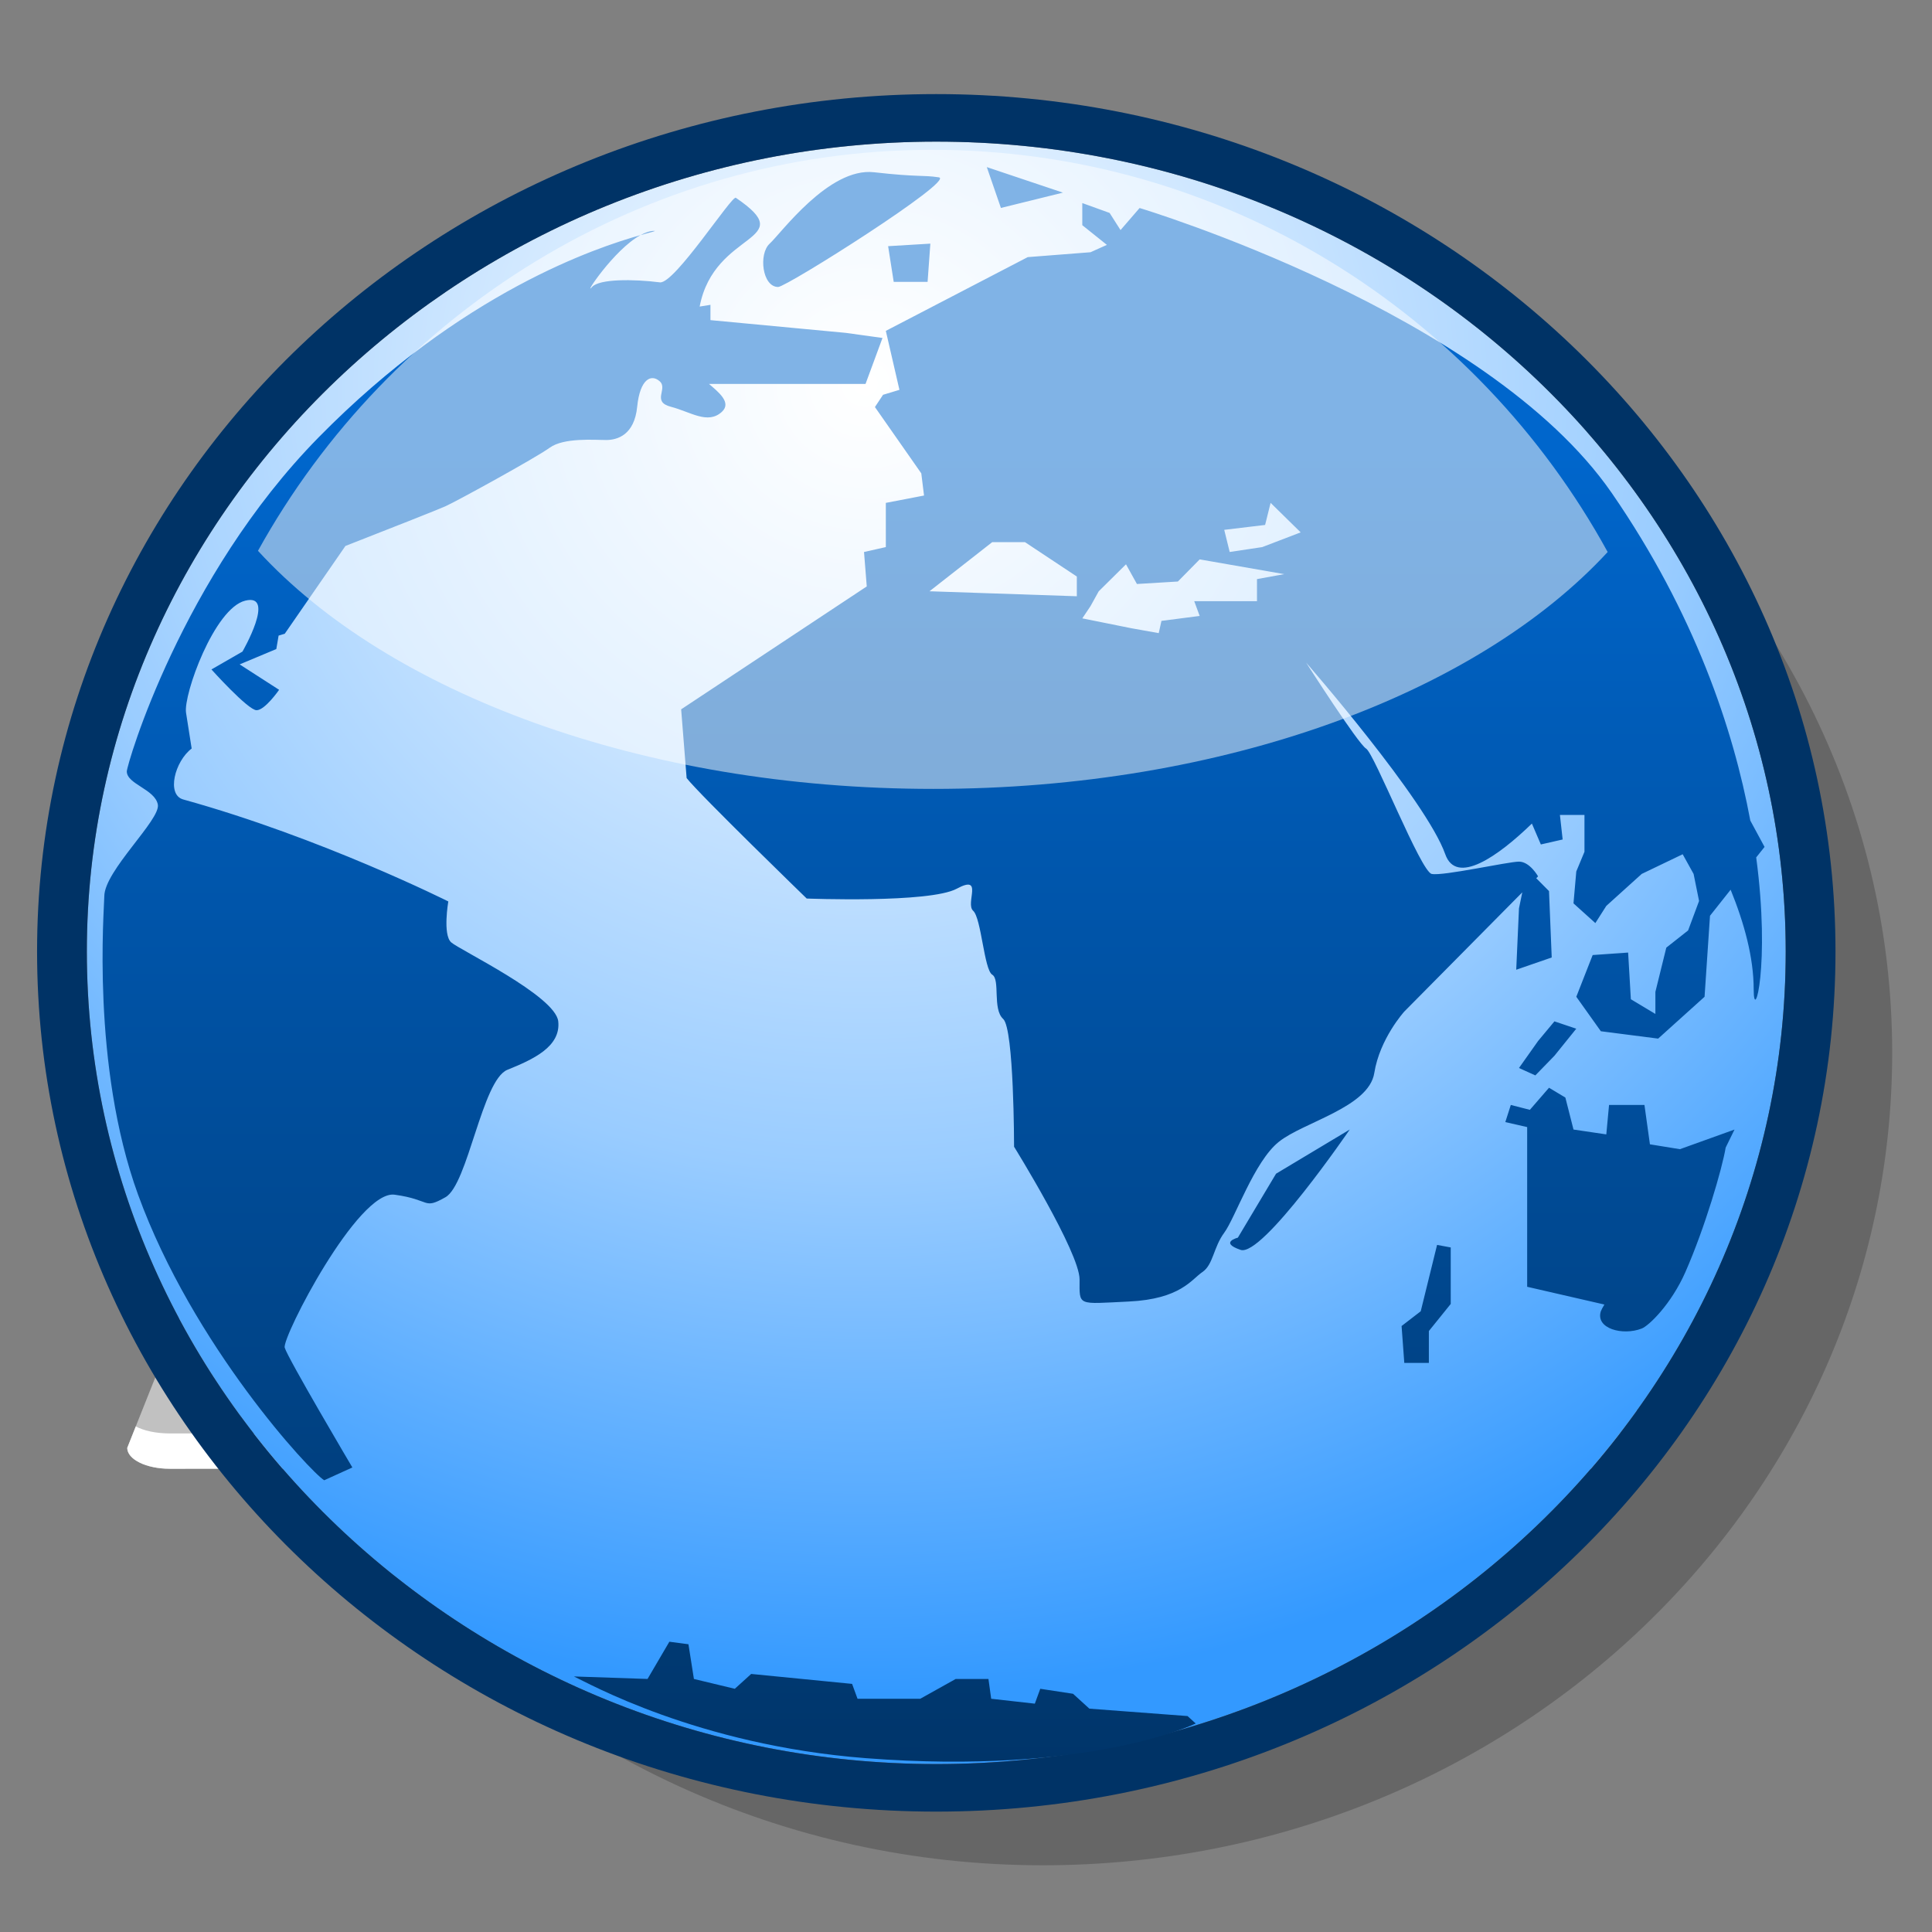 <?xml version="1.0" encoding="UTF-8" standalone="no"?>
<!DOCTYPE svg PUBLIC "-//W3C//DTD SVG 20010904//EN"
"http://www.w3.org/TR/2001/REC-SVG-20010904/DTD/svg10.dtd">
<!-- Created with Sodipodi ("http://www.sodipodi.com/") -->
<svg
   xmlns="http://www.w3.org/2000/svg"
   xmlns:sodipodi="http://sodipodi.sourceforge.net/DTD/sodipodi-0.dtd"
   xmlns:a="http://ns.adobe.com/AdobeSVGViewerExtensions/3.0/"
   xmlns:xlink="http://www.w3.org/1999/xlink"
   width="48pt"
   height="48pt"
   viewBox="0 0 256 256"
   overflow="visible"
   enable-background="new 0 0 256 256"
   xml:space="preserve"
   id="svg153"
   sodipodi:version="0.34"
   sodipodi:docname="/home/cschalle/Themes/gnome-themes-extras/Nuvola/icons/scalable/emblems/emblem-web.svg"
   sodipodi:docbase="/home/cschalle/Themes/gnome-themes-extras/Nuvola/icons/scalable/emblems/"><rect x="0" y="0" width="256" height="256" fill="#808080" stroke="none"/><defs
   id="defs177"><linearGradient
   id="linearGradient860"><stop
   offset="0"
   style="stop-color:#0066cc;stop-opacity:1;"
   id="stop862" /><stop
   offset="0.994"
   style="stop-color:#003366;stop-opacity:1;"
   id="stop861" /></linearGradient><linearGradient
   id="linearGradient711"
   gradientUnits="userSpaceOnUse"
   x1="0.408"
   y1="323.974"
   x2="0.408"
   y2="622.171"
   gradientTransform="matrix(1 0 0 -1 123.153 547.5)"><stop
   offset="0"
   style="stop-color:#F7F7F7"
   id="stop161" /><stop
   offset="1"
   style="stop-color:#BFBFBF"
   id="stop162" /></linearGradient><linearGradient
   id="linearGradient718"
   gradientUnits="userSpaceOnUse"
   x1="0.408"
   y1="353.236"
   x2="0.408"
   y2="427.373"
   gradientTransform="matrix(1 0 0 -1 123.153 547.5)"><stop
   offset="0"
   style="stop-color:#F7F7F7"
   id="stop168" /><stop
   offset="1"
   style="stop-color:#D9D9D9"
   id="stop720" /></linearGradient><linearGradient
   id="XMLID_3_"
   gradientUnits="userSpaceOnUse"
   x1="0.408"
   y1="357.537"
   x2="0.408"
   y2="422.601"
   gradientTransform="matrix(1 0 0 -1 123.153 547.5)"><stop
   offset="0"
   style="stop-color:#F7F7F7"
   id="stop175" /><stop
   offset="1"
   style="stop-color:#BFBFBF"
   id="stop176" /></linearGradient><linearGradient
   id="XMLID_4_"
   gradientUnits="userSpaceOnUse"
   x1="0.409"
   y1="358.7"
   x2="0.409"
   y2="350.505"
   gradientTransform="matrix(1 0 0 -1 123.153 547.5)"><stop
   offset="0"
   style="stop-color:#FFFFFF"
   id="stop182" /><stop
   offset="1"
   style="stop-color:#D9D9D9"
   id="stop183" /></linearGradient><linearGradient
   id="XMLID_5_"
   gradientUnits="userSpaceOnUse"
   x1="0.408"
   y1="517.115"
   x2="0.408"
   y2="424.254"
   gradientTransform="matrix(1 0 0 -1 123.153 547.5)"><stop
   offset="0"
   style="stop-color:#D9D9D9"
   id="stop189" /><stop
   offset="1"
   style="stop-color:#BFBFBF"
   id="stop190" /></linearGradient><linearGradient
   id="XMLID_6_"
   gradientUnits="userSpaceOnUse"
   x1="0.408"
   y1="439.86"
   x2="0.408"
   y2="403.962"
   gradientTransform="matrix(1 0 0 -1 123.153 547.5)"><stop
   offset="0"
   style="stop-color:#D9D9D9"
   id="stop196" /><stop
   offset="1"
   style="stop-color:#F7F7F7"
   id="stop197" /></linearGradient><linearGradient
   id="XMLID_9_"
   gradientUnits="userSpaceOnUse"
   x1="68.943"
   y1="503.633"
   x2="68.943"
   y2="490.72"
   gradientTransform="matrix(1 0 0 -1 123.153 547.5)"><stop
   offset="0"
   style="stop-color:#FFFFFF"
   id="stop225" /><stop
   offset="1"
   style="stop-color:#999999"
   id="stop226" /></linearGradient><linearGradient
   xlink:href="#XMLID_6_"
   id="linearGradient863"
   x1="125.856"
   y1="56.802"
   x2="125.856"
   y2="245.863"
   gradientUnits="userSpaceOnUse"
   gradientTransform="translate(-2.687254e-7,1.941693e-6)"
   spreadMethod="pad" /></defs><sodipodi:namedview
   id="base" /><g
   id="Layer_2"
   transform="translate(-5.762,51.859)"
   style="font-size:12;stroke:#000000;"><path
   opacity="0.2"
   fill="none"
   stroke="none"
   d="M256,256H0V0h256V256z"
   id="path156" /></g><path
   fill="#FFFFFF"
   stroke="none"
   d="M218.866,138.077H28.255c-1.847,0-3.471-0.368-4.499-0.933l-1.134,2.851    c0,1.524,2.522,2.764,5.633,2.764h190.611c3.111,0,5.634-1.237,5.634-2.764l-1.089-2.871    C222.388,137.699,220.739,138.077,218.866,138.077z"
   id="path202"
   transform="translate(-5.762,51.859)"
   style="font-size:12;fill:#ffffff;" /><path
   opacity="0.3"
   fill="#FFFFFF"
   stroke="none"
   d="M224.5,139.995L186.942,40.95c0-1.527-2.522-2.765-5.635-2.765    c3.111,0,5.635,1.894,5.635,4.23l24.871,100.343h7.053C221.979,142.759,224.5,141.521,224.5,139.995z"
   id="path220"
   transform="translate(-5.762,51.859)"
   style="font-size:12;opacity:0.3;fill:#ffffff;" /><path
   opacity="0.3"
   fill="#FFFFFF"
   stroke="none"
   d="M67.693,38.186c-3.112,0-5.635,1.238-5.635,2.765l-39.436,99.045    c0,1.525,2.522,2.764,5.633,2.764h7.687L62.058,42.416C62.058,40.079,64.581,38.186,67.693,38.186z"
   id="path221"
   transform="translate(-5.762,51.859)"
   style="font-size:12;opacity:0.3;fill:#ffffff;" /><path
   opacity="0.3"
   fill="#FFFFFF"
   stroke="none"
   d="M67.693,38.186c-3.112,0-5.635,1.238-5.635,2.765l-39.436,99.045    c0,1.525,2.522,2.764,5.633,2.764h2.083l31.72-101.065C62.058,39.756,64.581,38.186,67.693,38.186z"
   id="path222"
   transform="translate(-5.762,51.859)"
   style="font-size:12;opacity:0.3;fill:#ffffff;" /><path
   opacity="0.3"
   fill="#FFFFFF"
   stroke="none"
   d="M224.5,139.995L186.942,40.95c0-1.527-2.522-2.765-5.635-2.765    c3.111,0,5.635,1.571,5.635,3.508l30.209,101.065h1.715C221.979,142.759,224.5,141.521,224.5,139.995z"
   id="path223"
   transform="translate(-5.762,51.859)"
   style="font-size:12;opacity:0.3;fill:#ffffff;" /><path
   opacity="0.4"
   fill="url(#XMLID_9_)"
   stroke="none"
   d="M186.942,40.95l10.308,27.186c0.001,0,0.001,0,0.001,0L186.942,40.95z    "
   id="path230"
   transform="translate(-5.762,51.859)"
   style="font-size:12;opacity:0.4;fill:url(#XMLID_9_);" /><path
   opacity="0.5"
   fill="#FFFFFF"
   stroke="none"
   d="M115.857,82.485h86.835l-15.75-41.535c0-1.527-2.522-2.765-5.635-2.765    H67.693c-3.112,0-5.635,1.238-5.635,2.765l-28.62,71.879L115.857,82.485z"
   id="path231"
   transform="translate(-5.762,51.859)"
   style="font-size:12;opacity:0.5;fill:#ffffff;" /><g
   id="Layer_1"
   stroke="#000000"
   transform="matrix(1.003,0,0,0.958,-2.469,5.762)"><path
   opacity="0.2"
   fill="none"
   stroke="none"
   d="M256,256H0V0h256V256z"
   id="path155" /><radialGradient
   id="XMLID_1_"
   cx="116.817"
   cy="47.08"
   r="182.337"
   fx="116.817"
   fy="47.08"
   gradientUnits="userSpaceOnUse"><stop
   offset="0"
   style="stop-color:#FFFFFF"
   id="stop157" /><stop
   offset="0.596"
   style="stop-color:#99CCFF"
   id="stop158" /><stop
   offset="0.994"
   style="stop-color:#3399FF"
   id="stop159" /></radialGradient><path
   fill="url(#XMLID_1_)"
   stroke="none"
   d="M126.148,237.98c61.959,0,112.223-50.473,112.223-112.395    c0-61.528-50.262-112.01-112.223-112.01c-61.52,0.003-112.213,50.482-112.213,112.01C13.936,187.508,64.629,237.98,126.148,237.98    z"
   id="path165" /><path
   opacity="0.2"
   stroke="none"
   d="M212.02,53.625c16.439,19.511,26.352,44.645,26.352,71.961    c0,61.922-50.264,112.395-112.223,112.395c-27.129,0-52.15-9.819-71.649-26.104c20.659,24.496,51.51,40.104,85.714,40.104    c61.959,0,112.223-50.473,112.223-112.395C252.436,105.177,236.713,74.227,212.02,53.625z"
   id="path166" /><path
   fill="#003366"
   stroke="none"
   d="M126.148,7C60.647,7.003,7.359,60.201,7.359,125.586c0,65.6,53.288,118.971,118.789,118.971    c65.506,0,118.799-53.371,118.799-118.971C244.947,60.197,191.654,7,126.148,7z M126.148,237.98    c-61.52,0-112.213-50.473-112.213-112.395c0-61.528,50.693-112.007,112.213-112.01c61.961,0,112.223,50.482,112.223,112.01    C238.371,187.508,188.107,237.98,126.148,237.98z"
   id="path167" /><linearGradient
   id="XMLID_2_"
   gradientUnits="userSpaceOnUse"
   x1="125.856"
   y1="56.802"
   x2="125.856"
   y2="245.863"
   xlink:href="#linearGradient860"></linearGradient><path
   fill="url(#XMLID_2_)"
   stroke="none"
   d="M88.875,25.919c-0.555,0-1.162,0.229-1.785,0.581    C88.55,26.071,89.237,25.919,88.875,25.919z M125.005,32.969l0.364-5.285l-5.579,0.351l0.738,4.935H125.005z M62.056,124.314    c-1.121-1.06-0.371-5.646-0.371-5.646s-16.764-8.811-35.015-14.105c-2.251-0.653-1.114-5.287,1.112-7.045l-0.743-4.953    c-0.369-2.459,3.728-14.449,7.825-15.502c4.099-1.064-0.372,7.048-0.372,7.048l-4.097,2.469c0,0,4.839,5.638,5.962,5.638    c1.114,0,2.977-2.822,2.977-2.822l-5.213-3.516l4.844-2.123l0.303-1.859l0.813-0.257l8.016-12.143    c5.541-2.267,12.349-5.076,13.216-5.491c1.49-0.701,11.919-6.69,13.781-8.104c1.867-1.416,5.957-1.057,7.443-1.057    c1.497,0,3.731-0.708,4.101-4.593c0.372-3.878,1.865-4.584,2.984-3.523c1.116,1.053-1.122,2.818,1.488,3.523    c2.607,0.709,4.837,2.472,6.704,0.709c1.362-1.293-0.46-2.763-1.688-3.874h20.681l2.24-6.358l-4.842-0.704l-17.886-1.762v-2.117    l-1.426,0.241c1.937-10.639,13.438-8.886,4.781-15.045c-0.526-0.378-8.101,11.936-10.028,11.696    c-3.492-0.46-8.004-0.496-8.968,0.638c-1.269,1.499,2.857-5.158,6.412-7.177c-5.672,1.672-23.594,7.803-42.542,27.986    c-18.112,19.294-25.334,45.287-25.334,46.197c0,1.761,3.728,2.469,4.101,4.587c0.373,2.106-7.074,9.167-7.074,12.693    c0,1.625-1.758,23.361,4.463,41.267c7.269,20.896,22.783,38.348,24.587,39.496l3.721-1.77c0,0-8.566-15.16-8.938-16.576    c-0.369-1.404,9.684-21.861,14.529-21.15c4.839,0.693,3.725,2.115,6.705,0.35c2.978-1.76,4.84-16.229,8.192-17.629    c3.355-1.418,7.077-3.178,6.711-6.703c-0.379-3.535-13.041-9.877-14.159-10.934H62.056z M142.884,20.629l-10.056-3.53l1.863,5.648    L142.884,20.629z M105.261,33.678c1.121,0,23.469-14.806,21.232-15.164c-2.23-0.35-2.606,0-8.573-0.705    c-5.955-0.707-12.294,8.465-13.778,9.877C102.656,29.101,103.157,33.678,105.261,33.678z M207.816,140.012l2.885-3.742    l-2.885-1.016l-2.163,2.721l-2.521,3.73l2.162,1.023L207.816,140.012z M220.43,152.256l-0.722-5.441h-4.677l-0.363,4.074    l-4.333-0.672l-1.075-4.424l-2.161-1.357l-2.53,3.055l-2.516-0.676l-0.726,2.371l2.887,0.691v22.088l10.202,2.455    c-0.234,0.408-0.411,0.752-0.471,0.938c-0.727,2.383,2.881,3.41,5.399,2.383c0.942-0.375,3.908-3.375,5.771-7.809    c2.598-6.178,4.866-14.334,5.322-17.217l1.169-2.496l-7.212,2.715l-3.967-0.674L220.43,152.256z M235.574,111.124l-1.882-3.645    c-2.229-12.572-7.343-28.67-18.3-45.3c-16.493-25.001-62.38-39.422-62.38-39.422l-2.518,3.052l-1.445-2.372l-3.607-1.365v3.059    l3.25,2.725l-2.164,1.018l-8.294,0.676l-18.746,10.201l1.797,8.155l-2.166,0.686l-1.072,1.695l6.126,9.172l0.361,3.065    l-5.046,1.018v6.114l-2.882,0.679l0.363,4.761L92.448,92.096l0.723,9.507c1.798,2.383,15.865,16.662,15.865,16.662    s16.218,0.671,19.826-1.361c3.605-2.039,1.08,2.036,2.164,3.057c1.08,1.027,1.441,8.156,2.52,8.839c1.08,0.678,0,4.753,1.443,6.12    c1.441,1.35,1.441,17.676,1.441,17.676s8.653,14.607,8.653,18.352c0,3.736-0.361,3.396,6.492,3.059    c6.85-0.34,8.289-3.059,9.728-4.074c1.448-1.023,1.448-3.404,2.892-5.445c1.445-2.043,3.959-9.855,7.21-12.57    c3.241-2.727,11.895-4.768,12.612-9.52c0.721-4.76,3.966-8.502,3.966-8.502l15.587-16.487l-0.438,2.217l-0.363,8.488l4.688-1.695    l-0.357-9.183l-1.686-1.779l0.24-0.259c0,0-1.085-2.036-2.521-2.036c-1.442,0-10.101,2.036-11.537,1.699    c-1.445-0.342-7.578-16.658-8.658-17.331c-1.082-0.681-7.928-11.899-7.928-11.899s15.86,19.036,18.384,26.509    c1.464,4.354,6.966,0.302,11.443-4.243l1.184,2.888l2.88-0.687l-0.361-3.397h3.243v5.099l-1.08,2.72l-0.371,4.415l2.889,2.726    l1.446-2.376l4.677-4.423l5.413-2.721l1.443,2.721l0.723,3.741l-1.448,4.076l-2.88,2.379l-1.443,6.12v3.051l-3.24-2.035    l-0.361-6.455l-4.686,0.344l-2.161,5.77l3.244,4.769l7.568,1.018l6.133-5.786l0.718-11.206l2.726-3.601    c1.777,4.566,3.046,9.345,3.046,13.795c0,4.88,2.23-3.381,0.332-18.264l1.106-1.453V111.124z M144.722,76.456l-19.466-0.69    l8.285-6.793h4.33l6.85,4.754v2.728L144.722,76.456z M168.521,74.078v3.059h-8.291l0.72,2.042l-5.051,0.684l-0.358,1.693    l-3.604-0.674l-6.492-1.368l1.084-1.694l1.083-2.048l3.603-3.734l1.445,2.721l5.41-0.342l2.881-3.061l11.172,2.04l-3.601,0.686    V74.078z M169.235,69.654l-4.321,0.679l-0.72-3.063l5.4-0.677l0.726-3.057l3.973,4.084l-5.058,2.029V69.654z M190.149,175.355    l-2.526,2.039l0.359,5.105h3.246v-4.412l2.889-3.748v-7.814l-1.805-0.35l-2.159,9.18H190.149z M166,165.17    c0,0-2.525,0.664,0.355,1.691c2.88,1.025,14.42-16.645,14.42-16.645l-9.735,6.109l-5.044,8.844H166z M146.374,230.313    l-2.156-2.055l-4.328-0.689l-0.718,2.057l-5.766-0.678l-0.362-2.738h-4.324l-4.685,2.738h-8.286l-0.719-2.057l-13.33-1.375    l-2.166,2.053l-5.401-1.359l-0.721-4.801l-2.522-0.35l-2.883,5.15l-9.726-0.346c1.737,0.824,16.267,9.488,38.545,11.301    c29.547,2.389,43.601-4.793,43.601-4.793l-1.082-1.031l-12.972-1.023V230.313z"
   id="path174" /><path
   opacity="0.5"
   fill="#FFFFFF"
   stroke="none"
   d="M125.77,103.102c38.438,0,71.876-13.245,89.079-32.765    c-17.323-33.064-50.796-55.63-89.243-55.63c-38.111,0.002-71.629,22.492-89.064,55.463    C53.701,89.782,87.222,103.102,125.77,103.102z"
   id="path175" /></g></svg>
